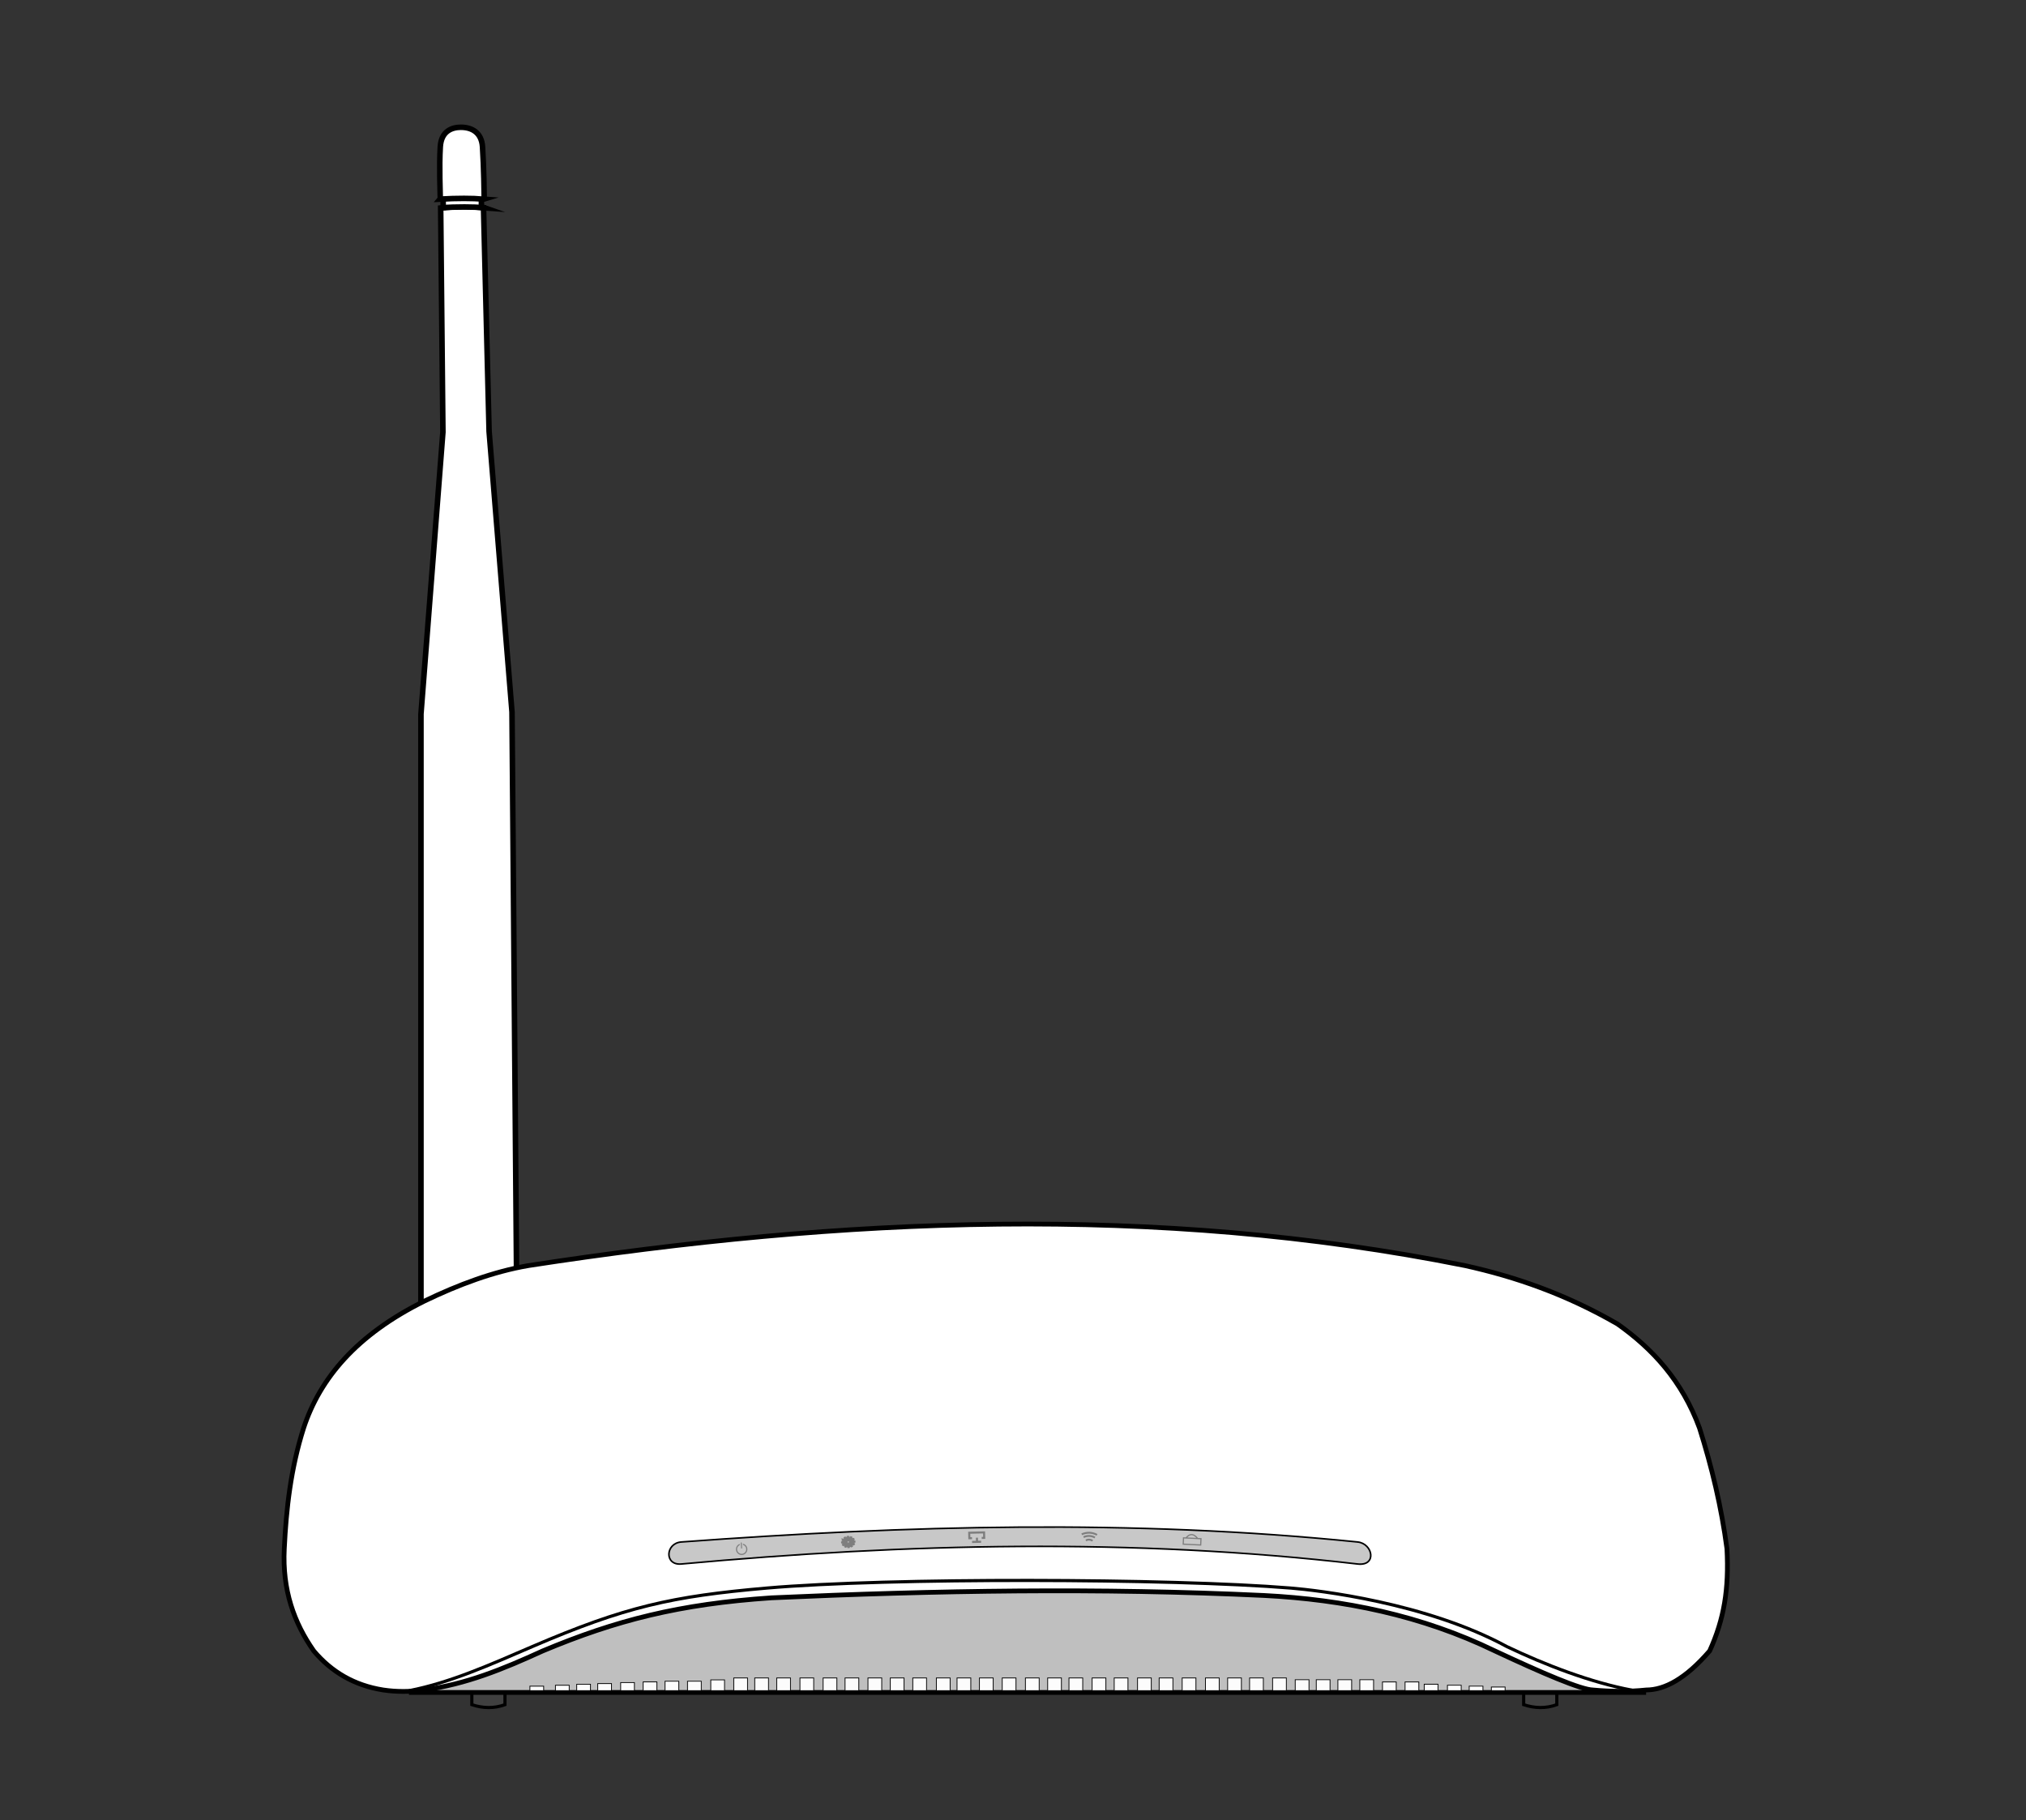 <svg xmlns="http://www.w3.org/2000/svg" viewBox="0 0 1600 1437.5" height="1437.5" width="1600"><rect x="0" y="0" width="1600" height="1437.5" fill="#333333" stroke="none"/><g stroke-miterlimit="10"><path d="M381.85 163.975l4.405 176.797 18.079 221.568 4.264 526.794.096-.635c-.788.788-7.304 6.287-39.163 6.902-31.361.605-33.34-2.831-36.812-3.532l-.275.063V563.97l17.345-222.663-1.769-177.057c11.539-1.225 22.798-1.238 33.83-.275z" fill="#fff" fill-rule="evenodd" stroke="#000" stroke-width="4.375"/><path d="M349.979 157.25v6.763l-2.088.024c13.816-.775 25.199-.725 34.564 0l-2.277-.8v-5.412l1.885-.575c-9.367-.725-20.75-.762-34.565 0l.212-.25c-.009-4.4-.957-25.162 0-41 .765-12.637 9.356-15.45 16.189-15.475 9.045-.037 16.445 4.425 17.157 15.475 1.035 16.038 1.325 37.25 1.347 41" fill="#fff" fill-rule="evenodd" stroke="#000" stroke-width="4.375"/><path d="M1203.299 1336.507h26.161v9.85c-8.739 3.15-17.457 2.89-26.161 0v-9.85zM372.625 1336.507h26.16v9.85c-8.739 3.15-17.457 2.89-26.16 0v-9.85z" fill="#404040" fill-rule="evenodd" stroke="#000" stroke-width="2.5"/><path d="M322.947 1336.716h975.157v-85.062H322.947v85.062z" fill="#bfbfbf" fill-rule="evenodd" stroke="#000" stroke-width="3.75"/><path d="M579.483 1335.287h10.863v-10.03h-10.863v10.03zM561.325 1335.287h10.863v-8.518h-10.863v8.518zM542.947 1335.287h10.864v-7.456h-10.864v7.456zM525.217 1335.287h10.864v-7.456h-10.864v7.456zM507.92 1335.287h10.863v-6.925H507.92v6.925zM490.154 1335.287h10.863v-6.394h-10.863v6.394zM472.053 1335.287h10.863v-5.597h-10.863v5.597zM455.451 1335.287h10.864v-5.066H455.45v5.066zM438.653 1335.287h10.863v-4.269h-10.863v4.269zM418.484 1335.287h10.863v-3.553h-10.863v3.553zM596.05 1335.287h10.863v-10.03H596.05v10.03zM613.402 1335.287h10.864v-10.03h-10.864v10.03zM631.748 1335.287h10.863v-10.03h-10.863v10.03zM650.045 1335.287h10.863v-10.03h-10.863v10.03zM667.369 1335.287h10.863v-10.03H667.37v10.03zM685.466 1335.287h10.864v-10.03h-10.864v10.03zM703.093 1335.287h10.863v-10.03h-10.863v10.03zM720.859 1335.287h10.863v-10.03H720.86v10.03zM739.477 1335.287h10.864v-10.03h-10.864v10.03zM755.805 1335.287h10.863v-10.03h-10.863v10.03zM773.487 1335.287h10.864v-10.03h-10.864v10.03zM791.492 1335.287h10.864v-10.03h-10.864v10.03zM809.813 1335.287h10.863v-10.03h-10.864v10.03zM827.373 1335.287h10.863v-10.03h-10.863v10.03zM844.205 1335.287h10.863v-10.03h-10.863v10.03zM862.482 1335.287h10.864v-10.03h-10.864v10.03zM879.926 1335.287h10.864v-10.03h-10.864v10.03zM898.339 1335.287h10.863v-10.03H898.34v10.03zM915.422 1335.287h10.864v-10.03h-10.864v10.03zM933.602 1335.287h10.864v-10.03h-10.864v10.03zM951.977 1335.287h10.864v-10.03h-10.864v10.03zM969.504 1335.287h10.863v-10.03h-10.863v10.03zM986.841 1335.287h10.864v-10.03H986.84v10.03zM1005.014 1335.287h10.863v-10.03h-10.863v10.03zM1022.887 1335.287h10.864v-8.658h-10.864v8.658zM1039.514 1335.287h10.863v-8.658h-10.863v8.658zM1056.579 1335.287h10.863v-8.658h-10.863v8.658zM1073.895 1335.287h10.863v-8.658h-10.863v8.658zM1091.793 1335.287h10.863v-6.88h-10.864v6.88zM1109.632 1335.287h10.864v-6.88h-10.864v6.88zM1124.76 1335.287h10.863v-5.092h-10.863v5.092zM1143.096 1335.287h10.864v-4.295h-10.864v4.295zM1160.275 1335.287h10.863v-3.58h-10.863v3.58zM1177.771 1335.287h10.864v-2.863h-10.864v2.863z" fill="#fcfcfc" fill-rule="evenodd" stroke="#000" stroke-width=".625"/><path d="M417.08 999.597c248.549-38.32 495.734-48.97 739.984 0 39.733 8.78 79.778 22.633 120.411 46.132 27.613 19.56 50.9 44.705 64.675 82.136 9.737 30.781 17.325 62.414 21.675 95.336 1.687 31.978-2.263 55.61-13.65 80.698-19.213 22.2-35.538 30.747-50.075 30.853-14.038 1.43-28.063 1.301-42.075 0-9.543-.252-39.508-13.085-77.481-30.853-57.909-28.038-119.115-40.569-182.305-43.779-129.778-6.139-259.417-3.985-388.994 1.848-72.663 4.895-122.641 17.658-180.598 41.93-32.437 14.817-60.37 26.123-93.513 30.854-10.875 1.44-21.708 1.62-32.478 0-22.78-3.586-40.844-14.209-54.87-30.853-15.54-22.153-24.926-48.058-23.274-80.698 1.533-31.695 5.102-63.437 15.275-95.336 12.917-39.247 41.673-73.601 95.347-100.256 27.171-13.111 54.498-23.25 81.946-28.011z" fill="#fff" fill-rule="evenodd" stroke="#000" stroke-width="3.75"/><path d="M1288.938 1334.915c-32.776-6.08-69.018-20.164-98.868-34.405-63.597-34.634-149.345-44.511-170.616-46.251-94.497-7.732-318.242-8.337-413.939 0-75.044 6.537-111.95 14.763-185.23 46.251-33.324 14.32-64.44 28.384-97.155 34.783" fill="none" stroke="#000" stroke-width="2.5"/><path d="M538.051 1235.254c-13.516 1.236-12.592-16.466 0-17.396 177.959-13.142 356.031-18.115 534.093 0 12.152 1.236 15.493 19.2 0 17.396-178.015-20.716-356.218-16.27-534.093 0z" fill="#c8c8c8" fill-rule="evenodd" stroke="#000" stroke-width="1.25"/><path d="M857.559 1216.67c1.807-1.081 3.571-.792 5.314.189M855.741 1214.017c3.064-1.366 6.049-1.215 8.963.32M854.26 1211.793c4.01-1.692 8.04-1.76 12.095.43" fill="none" stroke="#7e7e7e" stroke-width="1.467"/><path d="M767.644 1214.84l-2.117.053-.106-4.324 11.719-.288.106 4.324-1.959.048" fill="none" stroke="#7e7e7e" stroke-width="1.635"/><path d="M767.682 1217.846l7.133-.175-3.22.08-.08-3.271" fill="none" stroke="#7e7e7e" stroke-width="1.635"/><path d="M948.455 1215.263l-13.796-.66-.239 4.978 13.798.66.237-4.978zM936.603 1214.696c3.057-3.778 6.143-3.51 9.257.443" fill="none" stroke="#7e7e7e" stroke-width=".938"/><path d="M670.146 1213.456a6.303 6.303 0 0 0-1.028.067l-.11.69a5.152 5.152 0 0 0-.944.276l-.574-.489a5.642 5.642 0 0 0-.862.488l.313.636c-.247.19-.468.401-.662.631l-.795-.178a4.324 4.324 0 0 0-.466.78l.655.41c-.104.267-.173.54-.204.818l-.804.181c-.016.289.003.578.055.862l.821.076c.068.271.171.534.309.784l-.597.492c.158.253.347.491.562.713l.766-.28c.222.203.469.385.739.54l-.23.672c.29.15.597.274.919.373l.506-.56c.315.082.641.133.971.153l.199.67c.344.005.689-.017 1.029-.067l.11-.69c.325-.063.641-.155.944-.276l.573.488c.305-.138.595-.302.863-.487l-.314-.636c.248-.19.47-.402.663-.632l.795.178c.185-.246.34-.508.466-.779l-.655-.411c.104-.266.172-.54.204-.818l.805-.181a3.681 3.681 0 0 0-.057-.861l-.821-.076a3.306 3.306 0 0 0-.307-.784l.596-.493a4.336 4.336 0 0 0-.563-.712l-.766.279a4.234 4.234 0 0 0-.739-.54l.23-.672a5.542 5.542 0 0 0-.918-.372l-.507.558a5.124 5.124 0 0 0-.971-.152l-.199-.669zm-.287 3.524c.578-.037 1.075.325 1.106.81.031.485-.413.909-.993.946-.578.038-1.074-.325-1.106-.81-.031-.485.414-.908.993-.946z" fill="#7e7e7e" fill-rule="evenodd" stroke="#7e7e7e" stroke-width=".875"/><path d="M585.403 1219.537a4.08 4.08 0 0 1 4.347 3.79 4.08 4.08 0 0 1-3.79 4.348 4.079 4.079 0 0 1-.558-8.138z" fill="none" stroke="#7e7e7e" stroke-width=".875"/><path d="M586.186 1218.206a.413.413 0 0 0-.44-.382l-.822.056a.412.412 0 0 0-.383.439l.325 4.747a.414.414 0 0 0 .44.384l.823-.056a.413.413 0 0 0 .382-.44l-.325-4.748z" fill="#7e7e7e" fill-rule="evenodd" stroke="#c8c8c8" stroke-width=".875"/></g></svg>